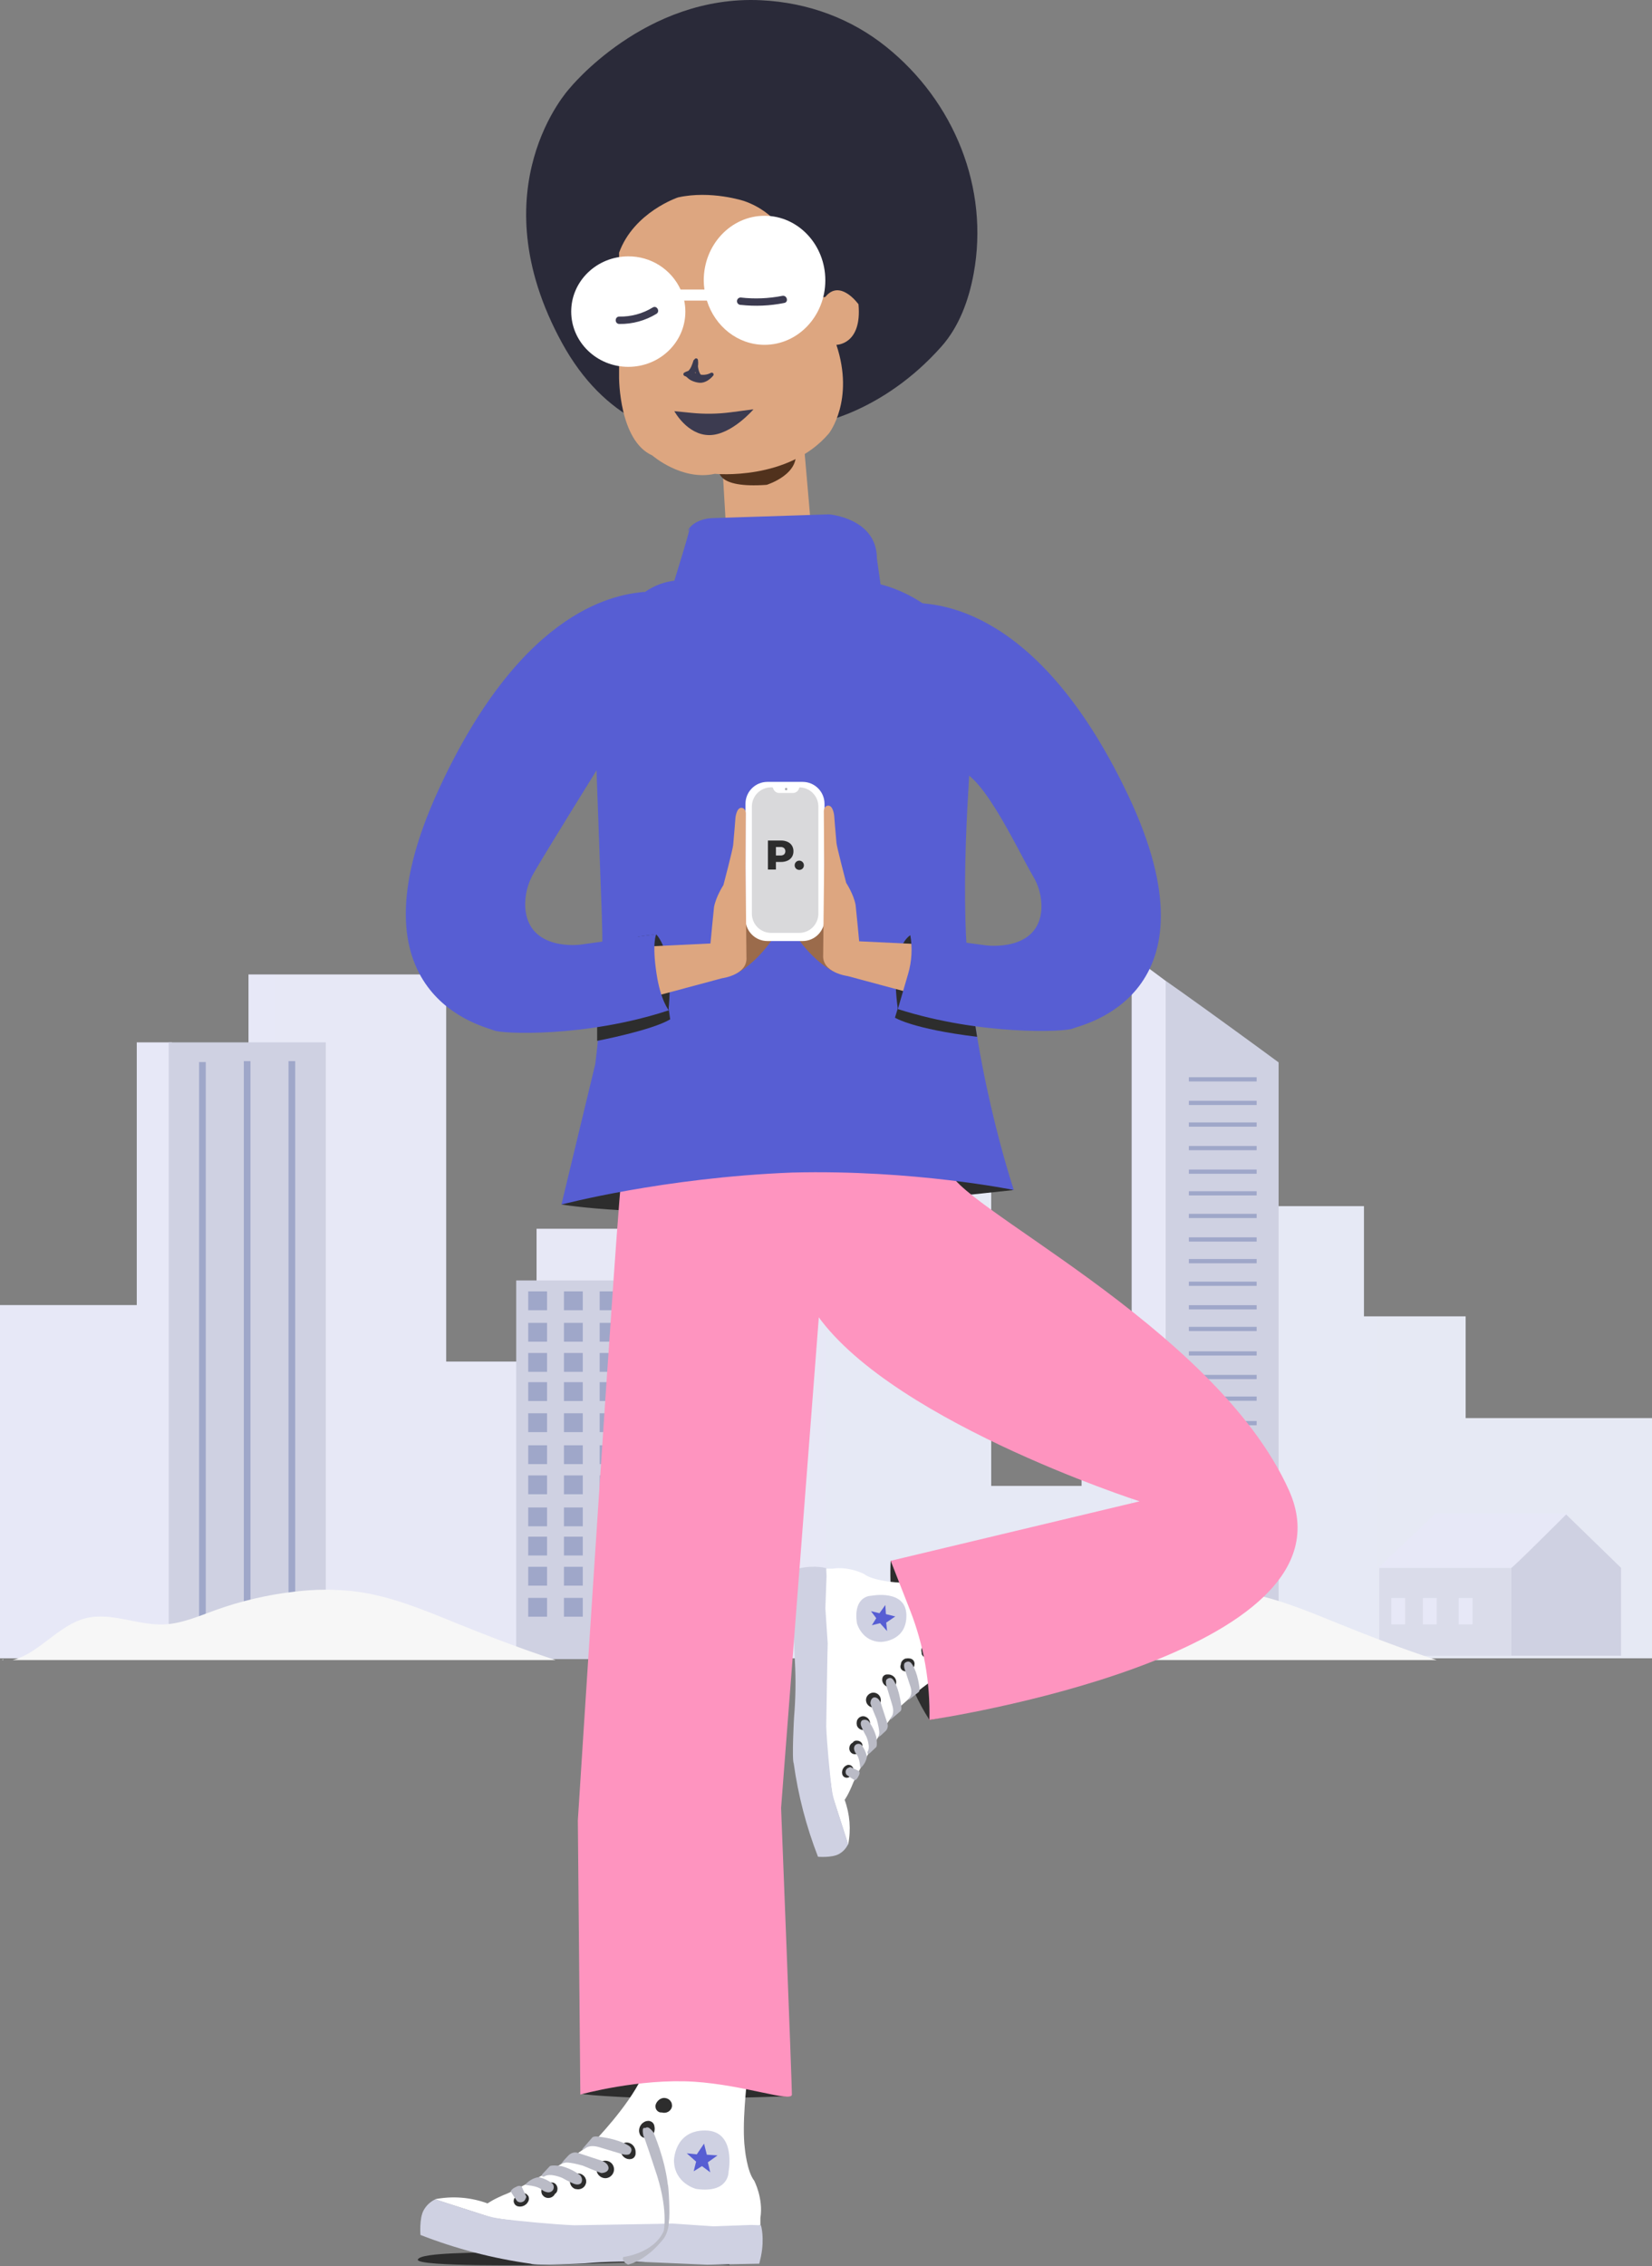 <svg width="496" height="680" viewBox="0 0 496 680" fill="none" xmlns="http://www.w3.org/2000/svg">
<rect x="0" y="0" width="496" height="680" fill="#808080" stroke="none"/>
<path d="M496 425.5H440.045V394.975H409.52V361.911H372.215V429.741H341.69V439.914H324.731V445.851H297.604V338.172H242.492V433.129H207.726V368.691H161.096V408.541H133.964V292.384H74.611V420.411H41.546V391.587H0V497.571H32.216H41.546H74.611H97.507H121.246H133.964H161.096H176.358H195.856H207.726H242.492H257.749H297.604H324.731H334.061H341.69H351.015H372.215H378.147H408.672H409.52H434.368H440.045H496V425.5Z" fill="url(#paint0_linear)"/>
<path d="M199.626 384.205H154.988V497.817H199.626V384.205Z" fill="#CFD1E2"/>
<path d="M164.248 387.487H158.597V393.139H164.248V387.487Z" fill="#9FA7C9"/>
<path d="M174.974 387.487H169.322V393.139H174.974V387.487Z" fill="#9FA7C9"/>
<path d="M185.697 387.487H180.046V393.139H185.697V387.487Z" fill="#9FA7C9"/>
<path d="M196.424 387.487H190.772V393.139H196.424V387.487Z" fill="#9FA7C9"/>
<path d="M164.248 396.922H158.597V402.573H164.248V396.922Z" fill="#9FA7C9"/>
<path d="M174.974 396.922H169.322V402.573H174.974V396.922Z" fill="#9FA7C9"/>
<path d="M185.697 396.922H180.046V402.573H185.697V396.922Z" fill="#9FA7C9"/>
<path d="M196.424 396.922H190.772V402.573H196.424V396.922Z" fill="#9FA7C9"/>
<path d="M164.248 405.966H158.597V411.618H164.248V405.966Z" fill="#9FA7C9"/>
<path d="M174.974 405.966H169.322V411.618H174.974V405.966Z" fill="#9FA7C9"/>
<path d="M185.697 405.966H180.046V411.618H185.697V405.966Z" fill="#9FA7C9"/>
<path d="M196.424 405.966H190.772V411.618H196.424V405.966Z" fill="#9FA7C9"/>
<path d="M164.248 414.725H158.597V420.376H164.248V414.725Z" fill="#9FA7C9"/>
<path d="M174.974 414.725H169.322V420.376H174.974V414.725Z" fill="#9FA7C9"/>
<path d="M185.697 414.725H180.046V420.376H185.697V414.725Z" fill="#9FA7C9"/>
<path d="M196.424 414.725H190.772V420.376H196.424V414.725Z" fill="#9FA7C9"/>
<path d="M164.248 424.054H158.597V429.705H164.248V424.054Z" fill="#9FA7C9"/>
<path d="M174.974 424.054H169.322V429.705H174.974V424.054Z" fill="#9FA7C9"/>
<path d="M185.697 424.054H180.046V429.705H185.697V424.054Z" fill="#9FA7C9"/>
<path d="M196.424 424.054H190.772V429.705H196.424V424.054Z" fill="#9FA7C9"/>
<path d="M164.248 433.661H158.597V439.312H164.248V433.661Z" fill="#9FA7C9"/>
<path d="M174.974 433.661H169.322V439.312H174.974V433.661Z" fill="#9FA7C9"/>
<path d="M185.697 433.661H180.046V439.312H185.697V433.661Z" fill="#9FA7C9"/>
<path d="M196.424 433.661H190.772V439.312H196.424V433.661Z" fill="#9FA7C9"/>
<path d="M164.248 442.705H158.597V448.356H164.248V442.705Z" fill="#9FA7C9"/>
<path d="M174.974 442.705H169.322V448.356H174.974V442.705Z" fill="#9FA7C9"/>
<path d="M185.697 442.705H180.046V448.356H185.697V442.705Z" fill="#9FA7C9"/>
<path d="M196.424 442.705H190.772V448.356H196.424V442.705Z" fill="#9FA7C9"/>
<path d="M164.248 452.316H158.597V457.967H164.248V452.316Z" fill="#9FA7C9"/>
<path d="M174.974 452.316H169.322V457.967H174.974V452.316Z" fill="#9FA7C9"/>
<path d="M185.697 452.316H180.046V457.967H185.697V452.316Z" fill="#9FA7C9"/>
<path d="M196.424 452.316H190.772V457.967H196.424V452.316Z" fill="#9FA7C9"/>
<path d="M164.248 461.079H158.597V466.73H164.248V461.079Z" fill="#9FA7C9"/>
<path d="M174.974 461.079H169.322V466.73H174.974V461.079Z" fill="#9FA7C9"/>
<path d="M185.697 461.079H180.046V466.73H185.697V461.079Z" fill="#9FA7C9"/>
<path d="M196.424 461.079H190.772V466.73H196.424V461.079Z" fill="#9FA7C9"/>
<path d="M164.248 470.122H158.597V475.774H164.248V470.122Z" fill="#9FA7C9"/>
<path d="M174.974 470.122H169.322V475.774H174.974V470.122Z" fill="#9FA7C9"/>
<path d="M185.697 470.122H180.046V475.774H185.697V470.122Z" fill="#9FA7C9"/>
<path d="M196.424 470.122H190.772V475.774H196.424V470.122Z" fill="#9FA7C9"/>
<path d="M164.248 479.448H158.597V485.099H164.248V479.448Z" fill="#9FA7C9"/>
<path d="M174.974 479.448H169.322V485.099H174.974V479.448Z" fill="#9FA7C9"/>
<path d="M185.697 479.448H180.046V485.099H185.697V479.448Z" fill="#9FA7C9"/>
<path d="M196.424 479.448H190.772V485.099H196.424V479.448Z" fill="#9FA7C9"/>
<path d="M453.67 470.193H414.111V496.853H453.67V470.193Z" fill="#DADCEA"/>
<path d="M470.594 470.479H413.775L431 454.112H470.579L470.594 470.479Z" fill="#E7E8F7"/>
<path d="M453.734 470.434V496.813H486.708V470.434L470.226 454.419C470.226 454.419 453.734 470.906 453.734 470.434Z" fill="#CFD1E2"/>
<path d="M421.876 479.478H417.73V487.392H421.876V479.478Z" fill="url(#paint1_linear)"/>
<path d="M431.356 479.478H427.211V487.392H431.356V479.478Z" fill="url(#paint2_linear)"/>
<path d="M442.108 479.478H437.963V487.392H442.108V479.478Z" fill="url(#paint3_linear)"/>
<path d="M51.619 312.766H41.06V496.753H51.619V312.766Z" fill="#E7E8F7"/>
<path d="M97.822 312.766H50.665V496.753H97.822V312.766Z" fill="#CFD1E2"/>
<path d="M61.782 318.673H59.774V487.839H61.782V318.673Z" fill="#9FA7C9"/>
<path d="M75.207 318.392H73.199V487.558H75.207V318.392Z" fill="#9FA7C9"/>
<path d="M88.635 318.392H86.627V487.558H88.635V318.392Z" fill="#9FA7C9"/>
<path d="M339.803 287.616V497.641H383.894V318.769C383.894 318.769 341.499 287.616 339.803 287.616Z" fill="#CFD1E2"/>
<path d="M339.803 287.616V497.641H349.981V294.402C349.981 294.402 341.499 287.616 339.803 287.616Z" fill="#E7E8F7"/>
<path d="M377.298 323.225H356.951V324.495H377.298V323.225Z" fill="#9FA7C9"/>
<path d="M377.298 330.291H356.951V331.561H377.298V330.291Z" fill="#9FA7C9"/>
<path d="M377.298 336.791H356.951V338.061H377.298V336.791Z" fill="#9FA7C9"/>
<path d="M377.298 343.858H356.951V345.127H377.298V343.858Z" fill="#9FA7C9"/>
<path d="M377.298 350.925H356.951V352.194H377.298V350.925Z" fill="#9FA7C9"/>
<path d="M377.298 357.424H356.951V358.693H377.298V357.424Z" fill="#9FA7C9"/>
<path d="M377.298 364.209H356.951V365.479H377.298V364.209Z" fill="#9FA7C9"/>
<path d="M377.298 371.271H356.951V372.541H377.298V371.271Z" fill="#9FA7C9"/>
<path d="M377.298 377.776H356.951V379.045H377.298V377.776Z" fill="#9FA7C9"/>
<path d="M377.298 384.556H356.951V385.826H377.298V384.556Z" fill="#9FA7C9"/>
<path d="M377.298 391.622H356.951V392.892H377.298V391.622Z" fill="#9FA7C9"/>
<path d="M377.298 398.122H356.951V399.392H377.298V398.122Z" fill="#9FA7C9"/>
<path d="M377.298 405.469H356.951V406.739H377.298V405.469Z" fill="#9FA7C9"/>
<path d="M377.298 412.536H356.951V413.806H377.298V412.536Z" fill="#9FA7C9"/>
<path d="M377.298 419.035H356.951V420.305H377.298V419.035Z" fill="#9FA7C9"/>
<path d="M377.298 426.384H356.951V427.653H377.298V426.384Z" fill="#9FA7C9"/>
<path d="M377.298 433.45H356.951V434.72H377.298V433.45Z" fill="#9FA7C9"/>
<path d="M377.298 439.949H356.951V441.219H377.298V439.949Z" fill="#9FA7C9"/>
<path d="M377.298 447.016H356.951V448.286H377.298V447.016Z" fill="#9FA7C9"/>
<path d="M377.298 454.082H356.951V455.352H377.298V454.082Z" fill="#9FA7C9"/>
<path d="M377.298 460.582H356.951V461.852H377.298V460.582Z" fill="#9FA7C9"/>
<path d="M377.298 467.081H356.951V468.351H377.298V467.081Z" fill="#9FA7C9"/>
<path d="M377.298 474.147H356.951V475.417H377.298V474.147Z" fill="#9FA7C9"/>
<path d="M377.298 480.647H356.951V481.917H377.298V480.647Z" fill="#9FA7C9"/>
<path d="M166.798 498.098C156.871 494.846 147.099 491.117 137.408 487.197C127.53 483.182 117.583 478.971 107.023 477.556C100.838 476.798 94.582 476.808 88.398 477.586C80.273 478.511 72.282 480.379 64.589 483.152C59.57 484.968 54.511 487.202 49.151 487.413C41.271 487.724 33.366 483.623 25.718 485.556C17.512 487.623 11.665 496.181 3.785 498.103L166.798 498.098Z" fill="#F7F7F7"/>
<path d="M0.938 498.098C0.938 497.997 0.908 497.897 0.888 497.796C0.803 497.887 0.731 497.988 0.672 498.098H0.938Z" fill="#F7F7F7"/>
<path d="M431.331 498.098C421.404 494.846 411.632 491.117 401.941 487.197C392.059 483.182 382.116 478.971 371.557 477.556C365.371 476.798 359.115 476.808 352.932 477.586C344.806 478.511 336.816 480.379 329.122 483.152C324.103 484.968 319.044 487.202 313.684 487.413C305.804 487.724 297.9 483.623 290.251 485.556C282.045 487.623 276.198 496.181 268.313 498.103L431.331 498.098Z" fill="#F7F7F7"/>
<path d="M265.498 498.098C265.498 497.997 265.468 497.897 265.448 497.796C265.364 497.887 265.291 497.988 265.232 498.098H265.498Z" fill="#F7F7F7"/>
<path d="M146.416 675.686C145.588 676.102 126.28 675.686 125.452 677.969C124.624 680.253 162.401 679.631 162.401 679.631L198.311 678.592L219.064 679.631C219.064 679.631 214.708 670.496 213.463 670.291C212.218 670.085 154.08 666.968 154.08 666.968L146.416 675.686Z" fill="#2D2D2D"/>
<path d="M174.591 611.73C174.591 611.73 174.205 627.816 174.616 628.227C175.028 628.639 193.452 629.883 208.147 629.683C222.843 629.482 236.554 628.985 237.157 628.985L236.855 617.442L174.591 611.73Z" fill="#2D2D2D"/>
<path d="M168.572 361.403C168.572 361.403 192.281 365.604 244.508 362.909C245.105 363.511 304.378 357.067 304.378 357.067L264.317 346.703L205.486 346.402L175.157 356.299L168.572 361.403Z" fill="#2D2D2D"/>
<path d="M267.431 468.321C267.431 468.321 265.424 494.991 279.055 516.065L284.43 515.062L274.824 469.289L267.431 468.321Z" fill="#2D2D2D"/>
<path d="M224.252 623.791C224.252 625.352 222.696 637.181 223.629 644.654C223.629 644.654 224.252 651.505 226.435 654.305C226.435 654.305 229.236 659.6 228.302 665.513V667.696C228.302 667.696 220.207 669.563 202.771 667.696L175.062 668.007C175.062 668.007 167.9 668.318 147.96 665.497L130.524 659.896C135.832 658.848 141.325 659.279 146.404 661.141C146.404 661.141 147.96 659.896 152.633 658.029C152.633 658.029 166.645 651.505 178.475 642.471C178.475 642.471 188.332 632.403 192.693 623.399L224.252 623.791Z" fill="white"/>
<path d="M126.243 670.602C126.243 670.602 125.831 665.724 127.176 663.229C127.962 661.776 129.194 660.613 130.69 659.912L145.054 664.529C147.14 665.197 149.286 665.658 151.463 665.904C156.351 666.451 165.606 667.41 172.412 667.696L197.531 667.279L201.787 667.174L214.254 668.012L225.566 667.596L228.472 667.701C228.472 667.701 229.617 671.435 228.472 677.041L227.97 679.219L212.296 679.53L195.483 678.803C188.842 678.448 182.185 678.552 175.558 679.114C175.558 679.114 160.818 679.947 159.262 679.219C147.958 677.64 136.877 674.748 126.243 670.602Z" fill="#CFD1E2"/>
<path d="M202.354 648.288C202.354 648.288 202.46 639.154 211.8 639.254C221.14 639.354 218.751 651.6 218.751 651.6C218.751 651.6 218.962 658.245 208.999 656.79C208.999 656.795 202.46 655.139 202.354 648.288Z" fill="#CFD1E2"/>
<path d="M208.272 651.505L209 648.599L206.194 646.104L209.206 646.415L211.384 643.198L212.217 646.521L215.434 646.732L212.528 648.804L213.251 651.816L210.762 649.949L208.272 651.505Z" fill="#575ED3"/>
<path d="M183.613 649.091C183.279 648.765 182.866 648.531 182.415 648.412C181.963 648.293 181.489 648.294 181.038 648.413C180.618 648.53 180.259 648.803 180.034 649.176C179.954 649.306 179.898 649.449 179.868 649.598C179.771 649.658 179.682 649.731 179.602 649.814C179.445 649.966 179.32 650.149 179.233 650.35C179.147 650.552 179.102 650.769 179.101 650.988C179.112 651.441 179.24 651.883 179.472 652.273C179.71 652.649 180.031 652.965 180.411 653.196C180.801 653.426 181.243 653.553 181.695 653.568C182.147 653.577 182.592 653.464 182.985 653.241C183.361 653.023 183.68 652.721 183.919 652.358C183.968 652.293 184.01 652.222 184.044 652.147C184.145 651.951 184.224 651.744 184.28 651.53C184.333 651.312 184.358 651.087 184.355 650.863C184.35 650.636 184.315 650.412 184.25 650.195C184.13 649.781 183.911 649.402 183.613 649.091Z" fill="#2D2D2D"/>
<path d="M190.655 644.739C190.576 644.508 190.468 644.287 190.334 644.082C190.233 643.931 190.12 643.789 189.997 643.655C189.86 643.525 189.712 643.406 189.556 643.299C189.356 643.169 189.14 643.066 188.913 642.993C188.685 642.918 188.446 642.877 188.206 642.872C187.964 642.863 187.723 642.897 187.493 642.973C187.283 643.021 187.09 643.123 186.931 643.269C186.752 643.386 186.605 643.547 186.504 643.736C186.299 644.129 186.24 644.583 186.339 645.015L186.369 645.086C186.366 645.131 186.366 645.176 186.369 645.221C186.369 645.447 186.399 645.671 186.459 645.889C186.586 646.323 186.815 646.72 187.127 647.048C187.441 647.37 187.828 647.611 188.256 647.751L188.376 647.791C188.555 647.828 188.736 647.853 188.918 647.866H189.049C189.239 647.853 189.429 647.828 189.616 647.791L190.013 647.625C190.2 647.523 190.359 647.374 190.474 647.194C190.578 647.093 190.652 646.967 190.69 646.827C190.795 646.632 190.843 646.411 190.831 646.19C190.859 645.816 190.837 645.439 190.765 645.071C190.738 644.957 190.701 644.846 190.655 644.739Z" fill="#2D2D2D"/>
<path d="M196.457 637.834C196.38 637.483 196.206 637.162 195.955 636.905C195.789 636.732 195.585 636.601 195.358 636.524C195.134 636.41 194.886 636.357 194.635 636.368C194.451 636.376 194.268 636.4 194.088 636.438C194.049 636.445 194.01 636.455 193.973 636.468C193.707 636.543 193.456 636.662 193.23 636.82C193.053 636.936 192.885 637.065 192.728 637.206C192.591 637.364 192.465 637.532 192.352 637.708C192.197 637.943 192.078 638.2 192 638.471C191.976 638.544 191.959 638.62 191.95 638.697C191.906 638.912 191.883 639.13 191.88 639.349C191.895 639.792 192.01 640.227 192.216 640.619C192.316 640.808 192.463 640.967 192.643 641.081C192.801 641.228 192.995 641.332 193.205 641.382C193.42 641.447 193.647 641.457 193.867 641.412C194.044 641.398 194.215 641.344 194.369 641.256C194.539 641.261 194.708 641.239 194.871 641.191C195.083 641.138 195.283 641.048 195.463 640.925C195.758 640.731 196.008 640.476 196.196 640.177C196.317 639.991 196.407 639.786 196.462 639.57C196.477 639.519 196.487 639.467 196.492 639.415C196.528 639.232 196.552 639.048 196.562 638.862C196.57 638.75 196.57 638.638 196.562 638.526C196.527 638.295 196.502 638.054 196.457 637.834Z" fill="#2D2D2D"/>
<path d="M201.757 631.691C201.748 631.522 201.727 631.354 201.692 631.189C201.643 630.99 201.564 630.8 201.456 630.627C201.36 630.487 201.256 630.352 201.144 630.225C201.117 630.193 201.087 630.162 201.054 630.135C200.902 629.996 200.733 629.877 200.552 629.778C200.398 629.702 200.239 629.637 200.075 629.583C199.896 629.537 199.713 629.508 199.528 629.497C199.089 629.479 198.653 629.581 198.269 629.794C198.197 629.828 198.128 629.868 198.063 629.914C197.882 630.04 197.714 630.183 197.561 630.341C197.247 630.661 197.01 631.049 196.868 631.475C196.77 631.823 196.77 632.191 196.868 632.539C196.909 632.706 196.977 632.865 197.069 633.011C197.229 633.274 197.453 633.492 197.722 633.643C197.907 633.762 198.119 633.829 198.339 633.839C198.459 633.859 198.581 633.859 198.7 633.839L198.836 633.879C199.063 633.928 199.296 633.95 199.528 633.944C199.709 633.932 199.888 633.907 200.065 633.869C200.237 633.814 200.405 633.747 200.567 633.668C200.75 633.571 200.919 633.449 201.069 633.307C201.094 633.307 201.124 633.262 201.15 633.231C201.166 633.217 201.179 633.2 201.19 633.181C201.293 633.064 201.389 632.94 201.476 632.81C201.589 632.633 201.671 632.438 201.717 632.233C201.755 632.068 201.776 631.9 201.782 631.731C201.775 631.717 201.766 631.703 201.757 631.691Z" fill="#2D2D2D"/>
<path d="M175.93 653.959C175.875 653.787 175.807 653.619 175.724 653.457C175.706 653.413 175.682 653.371 175.654 653.332C175.568 653.201 175.463 653.076 175.363 652.95L175.318 652.895C175.286 652.86 175.251 652.828 175.212 652.8C175.076 652.677 174.93 652.566 174.775 652.469L174.71 652.433C174.57 652.368 174.414 652.303 174.269 652.248C174.222 652.229 174.173 652.217 174.123 652.213C173.957 652.181 173.79 652.159 173.621 652.147H173.551C173.496 652.147 173.445 652.147 173.39 652.147C173.285 652.122 173.177 652.107 173.069 652.102L172.627 652.163C172.352 652.239 172.101 652.386 171.9 652.589C171.865 652.614 171.839 652.644 171.809 652.669L171.774 652.715C171.674 652.84 171.573 652.966 171.483 653.096C171.458 653.126 171.438 653.16 171.423 653.196C171.414 653.214 171.405 653.233 171.398 653.252C171.333 653.397 171.267 653.543 171.212 653.693C171.197 653.73 171.187 653.769 171.182 653.809C171.145 653.991 171.118 654.175 171.102 654.361C171.095 654.585 171.117 654.809 171.167 655.028C171.177 655.108 171.197 655.185 171.227 655.259C171.289 655.43 171.359 655.597 171.438 655.761C171.535 655.911 171.642 656.053 171.759 656.188C171.783 656.218 171.81 656.247 171.839 656.273L171.885 656.313C172.005 656.408 172.131 656.514 172.261 656.599C172.291 656.621 172.323 656.639 172.356 656.654C172.497 656.722 172.641 656.782 172.788 656.835H172.848H172.959C173.137 656.871 173.319 656.895 173.501 656.905H173.611C173.792 656.905 173.977 656.865 174.158 656.83L174.259 656.8H174.314C174.464 656.746 174.612 656.684 174.755 656.614L174.846 656.564C174.992 656.469 175.131 656.363 175.262 656.248C175.419 656.1 175.554 655.931 175.664 655.746L175.719 655.651C175.801 655.49 175.868 655.322 175.92 655.149C175.987 654.929 176.014 654.7 176 654.471C176 654.311 175.96 654.145 175.935 653.969C175.933 653.966 175.932 653.963 175.93 653.959Z" fill="#2D2D2D"/>
<path d="M166.816 655.324L166.48 655.063C166.295 654.945 166.082 654.877 165.862 654.868C165.718 654.827 165.565 654.827 165.421 654.868C165.294 654.876 165.169 654.903 165.049 654.948L164.743 654.993C164.466 655.069 164.213 655.216 164.01 655.42L163.96 655.485L163.755 655.585C163.692 655.62 163.632 655.659 163.574 655.701C163.404 655.813 163.247 655.944 163.107 656.092C162.873 656.337 162.701 656.635 162.605 656.961C162.513 657.302 162.513 657.663 162.605 658.004C162.648 658.181 162.718 658.35 162.811 658.506C162.979 658.784 163.212 659.018 163.489 659.189C163.818 659.387 164.193 659.496 164.578 659.505C164.774 659.506 164.969 659.484 165.16 659.44C165.353 659.396 165.539 659.325 165.712 659.229L165.772 659.199C165.905 659.11 166.033 659.013 166.154 658.908C166.305 658.77 166.434 658.609 166.535 658.431C166.56 658.386 166.575 658.341 166.595 658.296L166.891 658.07C167.094 657.866 167.241 657.614 167.318 657.337V657.272C167.318 657.191 167.343 657.111 167.353 657.031C167.363 656.951 167.378 656.87 167.383 656.79C167.384 656.608 167.364 656.426 167.323 656.248C167.233 655.903 167.059 655.585 166.816 655.324Z" fill="#2D2D2D"/>
<path d="M158.594 658.877C158.537 658.803 158.473 658.734 158.403 658.672C158.281 658.501 158.123 658.36 157.942 658.255L157.886 658.22C157.65 658.101 157.388 658.041 157.123 658.044C156.855 658.034 156.589 658.095 156.353 658.222C156.116 658.35 155.918 658.537 155.778 658.767C155.74 658.765 155.701 658.765 155.663 658.767C155.444 658.777 155.231 658.844 155.046 658.963C154.685 659.201 154.416 659.555 154.283 659.966C154.283 660.117 154.248 660.263 154.228 660.408C154.226 660.703 154.304 660.993 154.453 661.246L154.709 661.582C154.913 661.785 155.166 661.931 155.442 662.009C155.65 662.055 155.862 662.084 156.075 662.094H156.175C156.352 662.081 156.528 662.058 156.702 662.024C156.771 662.014 156.84 661.999 156.908 661.979C157.068 661.924 157.224 661.848 157.384 661.778L157.485 661.728C157.662 661.622 157.83 661.501 157.987 661.367C158.04 661.324 158.091 661.277 158.137 661.226C158.276 661.07 158.4 660.902 158.509 660.724C158.529 660.697 158.546 660.666 158.559 660.634C158.634 660.478 158.704 660.313 158.765 660.132C158.863 659.699 158.805 659.246 158.599 658.852L158.594 658.877Z" fill="#2D2D2D"/>
<path d="M153.369 657.367C153.189 657.602 155.287 660.478 155.287 660.478C155.572 660.689 155.918 660.803 156.273 660.803C156.628 660.803 156.973 660.689 157.259 660.478C157.259 660.478 157.62 660.378 158.037 659.133L156.637 656.122C156.637 656.122 156.014 655.5 154.87 656.227C154.271 656.455 153.75 656.851 153.369 657.367Z" fill="#BABBC6"/>
<path d="M157.701 655.51C157.49 655.741 161.154 655.605 162.76 657.106C162.76 657.106 164.627 658.561 165.872 657.317C166.126 657.02 166.265 656.643 166.265 656.253C166.265 655.862 166.126 655.485 165.872 655.189C164.745 654.306 163.443 653.675 162.052 653.337C161.798 653.279 161.534 653.279 161.28 653.337C159.889 653.669 158.637 654.429 157.701 655.51Z" fill="#BABBC6"/>
<path d="M163.432 653.061C163.432 653.061 162.343 653.322 162.81 652.388L165.043 649.999C165.043 649.999 165.404 649.498 168.556 649.949C170.605 650.484 172.527 651.419 174.213 652.7C174.213 652.7 175.216 653.839 174.474 655.033C174.474 655.033 173.796 655.862 172.295 655.239C170.795 654.617 168.782 653.478 168.782 653.478C168.782 653.478 165.118 651.866 163.432 653.061Z" fill="#BABBC6"/>
<path d="M174.955 649.794C174.955 649.794 180.3 652.022 180.561 652.022C180.822 652.022 182.428 651.917 182.684 650.777C182.684 650.777 183.186 648.961 179.728 648.027L173.344 645.929C173.344 645.929 171.999 645.427 170.649 646.762L169.299 648.213L168.44 649.342C168.827 649.127 169.248 648.982 169.685 648.915C169.685 648.915 170.699 648.599 174.955 649.794Z" fill="#BABBC6"/>
<path d="M175.473 644.809C175.614 644.724 176.773 643.304 180.04 644.307L186.063 646.119C186.063 646.119 188.031 646.902 189.019 646.33C189.019 646.33 190.419 644.98 188.864 643.891C188.864 643.891 186.319 641.969 180.301 641.191C180.301 641.191 178.224 640.774 177.792 641.401L174.936 644.719C174.936 644.719 174.655 645.326 175.473 644.809Z" fill="#BABBC6"/>
<path d="M193.225 641.021C193.225 641.021 192.457 638.135 193.642 638.511C193.953 638.616 194.369 637.472 196.151 639.756C196.151 639.756 199.579 647.435 200.513 655.53C200.718 655.43 201.24 664.664 200.824 666.531C200.809 668.248 200.344 669.93 199.474 671.41C199.474 671.41 194.806 677.934 188.578 679.505C188.578 679.505 186.5 678.572 187.122 677.222C187.122 677.222 196.257 676.183 199.268 669.437C199.268 669.437 200.824 662.797 196.568 650.652C196.543 650.672 193.325 640.604 193.225 641.021Z" fill="#BABBC6"/>
<path d="M285.24 474.117C283.92 474.117 273.897 475.437 267.569 474.644C267.569 474.644 261.767 474.117 259.398 472.27C259.398 472.27 254.911 469.896 249.902 470.689H248.055C248.055 470.689 246.474 477.545 248.055 492.31L247.794 515.784C247.794 515.784 247.528 521.846 249.902 538.725L254.65 553.49C255.538 548.995 255.173 544.342 253.596 540.04C253.596 540.04 254.65 538.725 256.231 534.765C256.231 534.765 261.752 522.9 269.415 512.883C269.415 512.883 277.948 504.531 285.591 500.837L285.24 474.117Z" fill="white"/>
<path d="M245.597 557.124C245.597 557.124 249.728 557.475 251.836 556.331C253.075 555.658 254.063 554.601 254.651 553.32L250.741 541.154C250.174 539.389 249.784 537.571 249.577 535.729C249.11 531.588 248.292 523.749 248.071 517.982L248.423 496.712L248.513 493.108L247.81 482.569L248.162 472.988L248.071 470.529C248.071 470.529 244.909 469.56 240.162 470.529L238.315 470.97L238.054 484.24L238.666 498.479C238.966 504.104 238.879 509.744 238.405 515.357C238.405 515.357 237.702 527.839 238.315 529.159C239.648 538.732 242.092 548.117 245.597 557.124Z" fill="#CFD1E2"/>
<path d="M264.492 492.662C264.492 492.662 272.231 492.577 272.141 484.667C272.051 476.758 261.682 478.8 261.682 478.8C261.682 478.8 256.055 478.625 257.285 487.066C257.285 487.041 258.69 492.577 264.492 492.662Z" fill="#CFD1E2"/>
<path d="M261.767 487.654L264.231 487.036L266.339 489.41L266.078 486.866L268.803 485.019L265.988 484.316L265.812 481.591L264.055 484.05L261.506 483.438L263.087 485.546L261.767 487.654Z" fill="#575ED3"/>
<path d="M263.814 508.537C264.09 508.819 264.287 509.169 264.388 509.55C264.488 509.932 264.488 510.333 264.387 510.715C264.285 511.065 264.056 511.364 263.744 511.553C263.634 511.623 263.511 511.671 263.383 511.694C263.331 511.777 263.269 511.853 263.197 511.92C263.066 512.052 262.909 512.156 262.737 512.227C262.564 512.298 262.38 512.333 262.193 512.331C261.81 512.321 261.436 512.21 261.109 512.01C260.787 511.812 260.517 511.54 260.321 511.217C260.128 510.886 260.021 510.511 260.01 510.128C260.003 509.747 260.098 509.371 260.286 509.039C260.47 508.721 260.726 508.451 261.034 508.251C261.089 508.206 261.15 508.169 261.215 508.14C261.374 508.055 261.542 507.987 261.717 507.94C261.902 507.896 262.093 507.876 262.284 507.879C262.474 507.883 262.663 507.911 262.846 507.965C263.211 508.073 263.543 508.27 263.814 508.537Z" fill="#2D2D2D"/>
<path d="M267.504 502.574C267.701 502.64 267.888 502.731 268.061 502.845C268.188 502.931 268.309 503.027 268.422 503.131C268.531 503.248 268.632 503.372 268.723 503.503C268.833 503.671 268.919 503.854 268.979 504.045C269.046 504.239 269.082 504.442 269.085 504.647C269.092 504.851 269.063 505.055 268.999 505.249C268.958 505.427 268.871 505.591 268.748 505.726C268.652 505.88 268.515 506.005 268.352 506.088C268.203 506.187 268.029 506.244 267.85 506.253C267.666 506.298 267.473 506.289 267.293 506.228H267.233H267.117C266.539 506.22 265.985 505.99 265.572 505.586C265.295 505.322 265.089 504.992 264.974 504.627C264.96 504.594 264.949 504.561 264.939 504.527C264.908 504.374 264.886 504.22 264.874 504.065C264.871 504.03 264.871 503.995 264.874 503.96C264.885 503.791 264.906 503.623 264.939 503.458L265.08 503.121C265.166 502.96 265.292 502.824 265.446 502.725C265.532 502.64 265.637 502.578 265.752 502.544C265.92 502.46 266.106 502.418 266.294 502.424C266.612 502.401 266.931 502.422 267.243 502.484C267.333 502.506 267.42 502.536 267.504 502.574Z" fill="#2D2D2D"/>
<path d="M273.351 497.657C273.648 497.727 273.92 497.88 274.134 498.098C274.28 498.238 274.392 498.41 274.46 498.6C274.553 498.792 274.597 499.004 274.591 499.218C274.583 499.373 274.563 499.527 274.53 499.679V499.78C274.466 500.002 274.366 500.212 274.234 500.402C274.135 500.546 274.024 500.682 273.903 500.809C273.774 500.925 273.636 501.033 273.491 501.13C273.294 501.26 273.077 501.36 272.849 501.426L272.653 501.471C272.471 501.507 272.287 501.526 272.101 501.526C271.726 501.517 271.359 501.421 271.027 501.245C270.867 501.159 270.731 501.035 270.631 500.884C270.511 500.742 270.424 500.575 270.376 500.395C270.329 500.216 270.321 500.028 270.355 499.845C270.365 499.69 270.41 499.539 270.485 499.403C270.483 499.264 270.501 499.125 270.54 498.992C270.587 498.813 270.664 498.643 270.766 498.49C270.931 498.24 271.147 498.028 271.399 497.867C271.553 497.767 271.723 497.691 271.9 497.642H272.031C272.185 497.612 272.341 497.592 272.498 497.581C272.593 497.576 272.688 497.576 272.784 497.581C272.959 497.601 273.16 497.622 273.351 497.657Z" fill="#2D2D2D"/>
<path d="M278.546 493.179C278.683 493.187 278.819 493.206 278.953 493.234C279.122 493.273 279.283 493.341 279.429 493.435C279.549 493.513 279.664 493.601 279.771 493.696L279.846 493.776C279.963 493.904 280.064 494.045 280.147 494.198C280.214 494.329 280.271 494.465 280.318 494.604C280.352 494.756 280.375 494.911 280.388 495.066C280.401 495.438 280.314 495.807 280.137 496.135C280.107 496.195 280.072 496.252 280.032 496.306C279.927 496.463 279.806 496.61 279.67 496.742C279.399 497.008 279.072 497.209 278.712 497.329C278.416 497.412 278.104 497.412 277.808 497.329C277.669 497.292 277.535 497.235 277.412 497.159C277.188 497.024 277.003 496.834 276.875 496.607C276.779 496.456 276.722 496.283 276.709 496.105C276.692 496.004 276.692 495.9 276.709 495.799C276.709 495.759 276.709 495.723 276.674 495.683C276.633 495.49 276.614 495.293 276.619 495.096C276.63 494.944 276.652 494.793 276.684 494.644C276.73 494.498 276.787 494.355 276.855 494.218C276.936 494.061 277.037 493.916 277.156 493.786C277.175 493.76 277.197 493.737 277.221 493.716L277.266 493.681C277.367 493.6 277.472 493.51 277.578 493.44C277.732 493.343 277.902 493.273 278.079 493.234C278.226 493.201 278.376 493.182 278.526 493.179H278.546Z" fill="#2D2D2D"/>
<path d="M259.68 515.046C259.826 515.092 259.969 515.149 260.106 515.217L260.212 515.277C260.323 515.353 260.43 515.435 260.533 515.523L260.583 515.563C260.612 515.589 260.639 515.618 260.663 515.648C260.768 515.765 260.862 515.891 260.944 516.025L260.974 516.075C261.03 516.195 261.085 516.326 261.13 516.451C261.145 516.49 261.155 516.531 261.16 516.572C261.188 516.711 261.207 516.852 261.215 516.993C261.22 517.011 261.22 517.03 261.215 517.049C261.218 517.094 261.218 517.139 261.215 517.184C261.234 517.273 261.246 517.364 261.25 517.455C261.25 517.581 261.215 517.706 261.2 517.832C261.136 518.065 261.012 518.278 260.839 518.449C260.819 518.477 260.796 518.503 260.769 518.524L260.734 518.559C260.628 518.64 260.523 518.725 260.412 518.8L260.327 518.855H260.282C260.156 518.911 260.031 518.966 259.905 519.011L259.805 519.041C259.651 519.071 259.495 519.091 259.338 519.101C259.148 519.107 258.957 519.091 258.771 519.051C258.706 519.04 258.642 519.022 258.58 518.996C258.439 518.947 258.302 518.889 258.169 518.82C258.042 518.738 257.922 518.648 257.808 518.549L257.732 518.479L257.702 518.439C257.615 518.338 257.533 518.232 257.456 518.123L257.411 518.042C257.356 517.927 257.301 517.796 257.255 517.676V517.626C257.253 517.596 257.253 517.565 257.255 517.535C257.226 517.383 257.205 517.229 257.195 517.074C257.193 517.042 257.193 517.01 257.195 516.978C257.207 516.823 257.229 516.669 257.26 516.517C257.259 516.488 257.259 516.46 257.26 516.431C257.263 516.415 257.263 516.398 257.26 516.381C257.311 516.256 257.361 516.13 257.421 516.01C257.432 515.984 257.446 515.958 257.461 515.934C257.544 515.81 257.635 515.691 257.732 515.578C257.855 515.448 257.996 515.335 258.149 515.242L258.229 515.192C258.364 515.125 258.503 515.068 258.646 515.021C258.833 514.967 259.028 514.945 259.223 514.956L259.634 515.011L259.68 515.046Z" fill="#2D2D2D"/>
<path d="M258.535 522.766L258.75 523.047C258.849 523.197 258.908 523.37 258.921 523.549C258.951 523.671 258.951 523.798 258.921 523.92C258.913 524.028 258.889 524.135 258.851 524.236L258.816 524.492C258.753 524.728 258.628 524.943 258.454 525.115L258.399 525.155C258.369 525.215 258.344 525.275 258.314 525.33C258.283 525.384 258.25 525.436 258.213 525.486C258.12 525.631 258.009 525.765 257.882 525.882C257.674 526.078 257.423 526.222 257.149 526.304C256.858 526.382 256.552 526.382 256.261 526.304C256.113 526.266 255.971 526.206 255.839 526.128C255.601 525.987 255.401 525.789 255.257 525.551C255.092 525.273 255 524.957 254.991 524.633C254.992 524.464 255.01 524.296 255.046 524.131C255.088 523.97 255.148 523.815 255.227 523.669C255.225 523.651 255.225 523.632 255.227 523.614C255.302 523.501 255.384 523.394 255.473 523.293C255.591 523.165 255.728 523.057 255.88 522.971L255.99 522.921L256.181 522.67C256.353 522.498 256.568 522.373 256.803 522.309H256.858C256.923 522.309 256.994 522.309 257.064 522.279H257.27C257.423 522.278 257.577 522.294 257.727 522.329C258.028 522.404 258.307 522.554 258.535 522.766Z" fill="#2D2D2D"/>
<path d="M255.525 529.747C255.589 529.792 255.648 529.844 255.7 529.902C255.844 530.008 255.964 530.143 256.052 530.299L256.082 530.344C256.182 530.543 256.234 530.763 256.232 530.986C256.242 531.214 256.19 531.439 256.082 531.64C255.974 531.84 255.815 532.008 255.62 532.126C255.622 532.159 255.622 532.193 255.62 532.226C255.609 532.405 255.552 532.578 255.454 532.728C255.368 532.886 255.244 533.021 255.093 533.119C254.96 533.245 254.795 533.332 254.616 533.37L254.24 533.42C253.991 533.423 253.746 533.357 253.532 533.23L253.246 533.014C253.077 532.839 252.953 532.625 252.885 532.392C252.844 532.217 252.821 532.039 252.814 531.86V531.769C252.814 531.624 252.85 531.473 252.875 531.323C252.883 531.265 252.897 531.208 252.915 531.152C252.96 531.017 253.025 530.881 253.08 530.75L253.126 530.66C253.216 530.513 253.319 530.374 253.432 530.244C253.468 530.197 253.508 530.153 253.552 530.113C253.679 529.995 253.817 529.889 253.964 529.797L254.044 529.757C254.175 529.692 254.315 529.636 254.451 529.581C254.635 529.534 254.828 529.534 255.013 529.581C255.195 529.59 255.372 529.648 255.525 529.747Z" fill="#2D2D2D"/>
<path d="M256.804 534.153C256.608 534.303 254.164 532.526 254.164 532.526C253.986 532.284 253.891 531.991 253.891 531.691C253.891 531.39 253.986 531.098 254.164 530.855C254.164 530.855 254.254 530.549 255.308 530.198L257.858 531.382C257.858 531.382 258.385 531.884 257.772 532.888C257.575 533.392 257.239 533.831 256.804 534.153Z" fill="#BABBC6"/>
<path d="M258.374 530.494C258.178 530.67 258.298 527.568 257.024 526.208C257.024 526.208 255.789 524.627 256.848 523.568C257.099 523.354 257.419 523.236 257.749 523.236C258.079 523.236 258.398 523.354 258.65 523.568C259.396 524.525 259.93 525.63 260.216 526.81C260.266 527.023 260.266 527.245 260.216 527.457C259.934 528.637 259.29 529.699 258.374 530.494Z" fill="#BABBC6"/>
<path d="M260.478 525.627C260.478 525.627 260.257 526.55 261.05 526.128L263.057 524.241C263.057 524.241 263.499 523.93 263.103 521.23C262.649 519.496 261.858 517.869 260.774 516.442C260.505 516.211 260.172 516.066 259.819 516.027C259.466 515.987 259.11 516.055 258.796 516.221C258.796 516.221 258.094 516.793 258.621 518.068C259.148 519.343 260.126 521.079 260.126 521.079C260.126 521.079 261.482 524.221 260.478 525.627Z" fill="#BABBC6"/>
<path d="M263.218 515.869C263.218 515.869 261.331 511.352 261.331 511.121C261.331 510.891 261.416 509.54 262.385 509.32C262.385 509.32 263.926 508.883 264.714 511.829L266.47 517.234C266.584 517.643 266.578 518.076 266.453 518.481C266.329 518.887 266.091 519.248 265.768 519.523L264.538 520.667L263.585 521.39C263.768 521.063 263.89 520.706 263.946 520.336C263.946 520.336 264.232 519.453 263.218 515.869Z" fill="#BABBC6"/>
<path d="M267.439 515.438C267.514 515.322 268.713 514.344 267.88 511.573L266.339 506.474C266.339 506.474 265.682 504.803 266.164 503.965C266.164 503.965 267.308 502.775 268.232 504.095C268.232 504.095 269.858 506.248 270.515 511.347C270.515 511.347 270.866 513.104 270.339 513.455L267.529 515.874C267.529 515.874 267.002 516.135 267.439 515.438Z" fill="#BABBC6"/>
<path d="M272.889 509.545C272.959 509.435 274.164 508.541 273.326 505.992L271.79 501.314C271.79 501.314 271.127 499.783 271.614 499.015C271.614 499.015 272.753 497.926 273.677 499.136C273.677 499.136 275.303 501.113 275.966 505.791C275.966 505.791 276.317 507.407 275.79 507.728L272.974 509.947C272.974 509.947 272.447 510.187 272.889 509.545Z" fill="#BABBC6"/>
<path d="M186.883 350.598C185.633 355.582 173.492 546.224 173.492 546.224L174.24 628.468C174.24 628.468 191.982 623.56 208.489 624.629C223.646 625.632 237.749 630.927 237.759 628.468C237.759 624.734 234.517 542.485 234.517 542.485L249.463 348.199L186.883 350.598Z" fill="#FE94BF"/>
<path d="M285.026 350.598C284.128 360.505 364.57 397.334 386.99 447.151C409.409 496.969 279.049 516.065 279.049 516.065C279.322 504.831 277.351 493.655 273.252 483.192L267.425 468.321L342.151 450.474C342.151 450.474 263.28 425.148 243.35 391.522L246.607 347.306L285.026 350.598Z" fill="#FE94BF"/>
<path d="M243.916 127.238C245.025 127.238 264.93 123.921 282.621 104.016C287.931 98.049 290.847 90.184 292.333 82.104C297.065 56.387 286.466 30.409 266.079 14.048C255.79 5.777 242.912 0.758 228.447 0.07C193.611 -1.586 170.941 26.6 170.941 26.6C170.941 26.6 143.297 56.457 168.733 102.887C194.169 149.316 243.916 127.238 243.916 127.238Z" fill="#2A2A39"/>
<path d="M216.835 138.852L217.944 157.653L243.375 156.543L241.166 131.113L216.835 138.852Z" fill="#DDA680"/>
<path d="M215.751 139.956C215.751 141.065 214.551 146.591 230.185 145.477C230.185 145.477 241.011 142.159 238.602 134.435L215.751 139.956Z" fill="#51321D"/>
<path d="M214.628 142.17C214.628 142.17 236.741 144.383 248.907 130.004C248.907 130.004 256.646 120.052 251.12 103.464C251.12 103.464 258.859 103.464 257.755 91.304C257.755 91.304 252.235 83.559 247.803 89.09L241.168 90.194C241.168 90.194 242.272 66.972 223.471 60.337C223.471 60.337 213.519 57.02 203.567 59.233C203.567 59.233 190.297 63.655 185.875 75.82V113.427C185.875 113.427 185.875 132.227 195.827 136.649C195.827 136.639 204.676 144.383 214.628 142.17Z" fill="#DDA680"/>
<path d="M229.552 64.744C219.474 64.744 211.294 73.427 211.294 84.112C211.298 85.037 211.367 85.961 211.499 86.877H204.343C202.958 83.885 200.74 81.355 197.955 79.59C195.17 77.825 191.936 76.9 188.638 76.925C179.173 76.925 171.499 84.353 171.499 93.487C171.499 102.621 179.173 110.074 188.638 110.074C198.104 110.074 205.773 102.672 205.773 93.512C205.773 92.397 205.657 91.285 205.427 90.195H212.237C214.641 97.899 221.477 103.464 229.547 103.464C239.625 103.464 247.796 94.802 247.796 84.112C247.796 73.421 239.63 64.744 229.552 64.744Z" fill="white"/>
<path d="M202.461 123.368C202.461 123.368 206.33 130.555 212.965 130.555C219.6 130.555 226.235 122.816 226.235 122.816L219.4 123.71C215.491 124.217 211.537 124.276 207.615 123.885L202.461 123.368Z" fill="#3C3B50"/>
<path d="M205.669 112.789C205.979 112.96 206.26 113.178 206.502 113.437C206.789 113.707 207.114 113.936 207.466 114.114C208.268 114.525 209.142 114.776 210.04 114.852C211.661 114.952 213.107 113.913 214.116 112.739C214.202 112.642 214.253 112.518 214.257 112.388C214.262 112.258 214.222 112.131 214.142 112.028C214.063 111.925 213.95 111.853 213.824 111.824C213.697 111.795 213.564 111.812 213.448 111.871C212.867 112.188 212.228 112.384 211.569 112.448C210.91 112.512 210.245 112.442 209.614 112.242C209.312 112.15 209.021 112.025 208.745 111.871C208.43 111.658 208.094 111.478 207.742 111.334C206.939 111.063 206.131 111.434 205.433 111.81C205.345 111.868 205.274 111.95 205.23 112.046C205.186 112.142 205.17 112.248 205.183 112.353C205.197 112.458 205.24 112.557 205.307 112.638C205.374 112.72 205.463 112.781 205.564 112.814C206.592 113.286 207.646 113.702 208.72 114.059C209.221 114.241 209.754 114.316 210.286 114.28C210.817 114.243 211.336 114.096 211.807 113.848C211.933 113.774 212.025 113.653 212.063 113.512C212.1 113.37 212.079 113.219 212.005 113.093C211.931 112.966 211.81 112.874 211.669 112.837C211.527 112.8 211.376 112.821 211.25 112.895C210.447 113.371 209.508 113.171 208.68 112.895C207.722 112.563 206.788 112.152 205.855 111.755L205.99 112.759C206.306 112.554 206.659 112.413 207.029 112.342C207.372 112.346 207.703 112.467 207.968 112.684C208.559 113.048 209.209 113.306 209.89 113.447C211.293 113.727 212.751 113.503 214.005 112.814L213.333 111.946C212.469 112.95 211.25 113.923 209.82 113.718C209.056 113.614 208.322 113.356 207.661 112.96C207.393 112.767 207.14 112.554 206.904 112.322C206.619 112.067 206.293 111.862 205.94 111.715C205.87 111.695 205.797 111.69 205.725 111.699C205.653 111.707 205.583 111.73 205.52 111.766C205.457 111.802 205.402 111.85 205.358 111.908C205.313 111.966 205.281 112.031 205.262 112.102C205.227 112.243 205.247 112.392 205.319 112.518C205.391 112.645 205.509 112.738 205.649 112.779L205.669 112.789Z" fill="#3C3B50"/>
<path d="M207.506 112.236C208.921 111.473 209.162 109.807 209.277 108.357C209.333 107.714 208.369 107.629 208.193 108.206C207.817 109.431 207.415 110.716 206.381 111.554C205.945 111.905 206.417 112.638 206.918 112.477C207.41 112.336 207.895 112.168 208.369 111.975C208.788 111.772 209.109 111.411 209.262 110.972C209.606 110.047 209.708 109.05 209.558 108.076C209.558 107.929 209.5 107.789 209.397 107.685C209.293 107.582 209.153 107.524 209.006 107.524C208.86 107.524 208.719 107.582 208.616 107.685C208.512 107.789 208.454 107.929 208.454 108.076C208.248 110.214 208.645 112.542 210.301 114.048C210.828 114.525 211.611 113.747 211.084 113.265C209.634 111.95 209.383 109.933 209.578 108.076H208.474C208.588 108.865 208.532 109.669 208.309 110.434C208.281 110.565 208.22 110.686 208.132 110.786C208.044 110.886 207.932 110.962 207.807 111.007C207.425 111.142 207.034 111.253 206.652 111.378L207.189 112.302C208.364 111.353 208.856 109.857 209.282 108.467L208.198 108.322C208.113 109.365 208.008 110.685 206.969 111.248C206.346 111.589 206.903 112.542 207.531 112.201L207.506 112.236Z" fill="#3C3B50"/>
<path d="M185.958 97.205C189.88 97.267 193.739 96.214 197.085 94.169C198.295 93.431 197.186 91.514 195.971 92.262C192.954 94.111 189.471 95.059 185.933 94.992C184.508 94.992 184.508 97.18 185.933 97.205H185.958Z" fill="#3C3B50"/>
<path d="M222.367 91.474C226.74 91.962 231.162 91.769 235.476 90.902C236.871 90.626 236.279 88.493 234.889 88.769C230.766 89.582 226.542 89.752 222.367 89.271C222.074 89.273 221.794 89.391 221.587 89.599C221.381 89.806 221.264 90.087 221.263 90.38C221.269 90.671 221.387 90.948 221.593 91.153C221.799 91.359 222.076 91.478 222.367 91.484V91.474Z" fill="#3C3B50"/>
<path d="M202.462 174.24C202.462 174.24 207.983 156.543 206.884 158.757C205.784 160.97 206.884 155.439 214.628 155.439L248.907 154.335C248.907 154.335 263.281 155.439 263.281 167.605L264.39 175.344C264.39 175.344 289.82 180.865 292.034 206.305C292.872 215.927 289.063 245.177 289.845 275.696C290.915 317.232 304.4 357.062 304.4 357.062C304.4 357.062 274.222 350.899 237.895 351.823C199.18 353.328 168.564 361.429 168.564 361.429L178.743 319.2C180.58 304.336 181.227 289.349 180.68 274.381L178.145 205.201C178.145 205.201 183.661 176.448 202.462 174.24Z" fill="#575ED3"/>
<path d="M179.288 312.31C179.288 312.31 195.685 309.173 201.216 305.855L199.554 294.131L179.288 299.04V312.31Z" fill="#2D2D2D"/>
<path d="M221.03 292.098C221.03 292.098 226.325 289.764 231.926 281.824C231.926 281.824 228.815 276.841 228.348 276.685C227.881 276.529 222.119 274.351 222.119 274.351L221.03 292.098Z" fill="#9B6B4B"/>
<path d="M250.096 291.391C250.096 291.391 244.806 289.052 239.2 281.112C239.2 281.112 242.317 276.133 242.784 275.978C243.25 275.822 249.007 273.644 249.007 273.644L250.096 291.391Z" fill="#9B6B4B"/>
<path d="M240.975 234.607H230.405C226.771 234.607 223.825 237.553 223.825 241.187V275.782C223.825 279.416 226.771 282.362 230.405 282.362H240.975C244.609 282.362 247.554 279.416 247.554 275.782V241.187C247.554 237.553 244.609 234.607 240.975 234.607Z" fill="white"/>
<path d="M239.994 279.917H231.462C230.704 279.911 229.955 279.755 229.258 279.459C228.56 279.162 227.928 278.732 227.397 278.191C226.866 277.65 226.447 277.01 226.164 276.307C225.88 275.605 225.738 274.853 225.745 274.095V242.065C225.738 241.307 225.88 240.555 226.164 239.853C226.447 239.15 226.866 238.51 227.397 237.969C227.928 237.428 228.56 236.998 229.258 236.702C229.955 236.405 230.704 236.249 231.462 236.243H239.994C240.752 236.249 241.501 236.405 242.198 236.702C242.896 236.998 243.528 237.428 244.059 237.969C244.59 238.51 245.009 239.15 245.292 239.853C245.576 240.555 245.718 241.307 245.71 242.065V274.095C245.718 274.853 245.576 275.605 245.292 276.307C245.009 277.01 244.59 277.65 244.059 278.191C243.528 278.732 242.896 279.162 242.198 279.459C241.501 279.755 240.752 279.911 239.994 279.917Z" fill="#D9D9DB"/>
<path d="M233.835 237.94C233.472 237.913 233.124 237.783 232.833 237.564C232.542 237.345 232.32 237.047 232.194 236.705L231.782 235.822H240.229L239.873 236.645C239.751 237 239.527 237.312 239.23 237.542C238.933 237.772 238.576 237.91 238.201 237.94H233.835Z" fill="white"/>
<path d="M236.032 237.122C236.232 237.122 236.394 236.96 236.394 236.761C236.394 236.561 236.232 236.399 236.032 236.399C235.833 236.399 235.671 236.561 235.671 236.761C235.671 236.96 235.833 237.122 236.032 237.122Z" fill="#ACACAF"/>
<path d="M196.96 280.314C196.96 280.314 202.526 285.092 200.699 303.185L196.438 304.39L191.56 281.057L196.96 280.314Z" fill="#2D2D2D"/>
<path d="M273.312 280.59C273.885 280.48 266.788 282.844 269.573 302.774L272.645 302.312L276.585 289.935L273.312 280.59Z" fill="#2D2D2D"/>
<path d="M270.282 300.173L268.706 305.352C268.706 305.352 273.886 308.73 293.359 311.094L292.455 305.352L270.282 300.173Z" fill="#2D2D2D"/>
<path d="M254.456 292.861C254.456 292.861 246.762 291.887 247.149 286.532C247.149 286.316 247.445 259.365 247.445 259.365C247.445 259.365 247.345 243.099 247.345 243.39C247.345 243.681 247.249 241.739 248.71 241.739C250.17 241.739 250.461 244.75 250.461 244.75C250.461 244.75 250.818 249.553 251.144 252.931C251.269 254.266 254.065 264.911 254.065 264.911C254.065 264.911 256.303 268.319 256.89 271.531C256.976 272.033 257.959 282.437 257.959 282.437L280.163 283.506L279.094 299.481L254.456 292.861Z" fill="#DDA680"/>
<path d="M216.815 293.518C216.815 293.518 224.509 292.545 224.118 287.19C224.118 286.974 223.826 260.017 223.826 260.017C223.826 260.017 223.927 243.756 223.927 244.047C223.927 244.338 224.022 242.391 222.562 242.391C221.101 242.391 220.81 245.402 220.81 245.402C220.81 245.402 220.454 250.206 220.128 253.583C219.997 254.918 217.207 265.558 217.207 265.558C217.207 265.558 214.968 268.971 214.381 272.183C214.296 272.66 213.312 283.089 213.312 283.089L191.108 284.158L192.172 300.128L216.815 293.518Z" fill="#DDA680"/>
<path d="M193.653 177.568C186.371 178.316 157.472 181.011 131.69 236.941C102.937 299.311 146.049 308.064 148.277 309.163C150.506 310.262 175.921 311.351 200.8 303.14C200.8 303.14 198.361 300.289 197.121 292.184C195.681 282.733 197.061 280.269 197.061 280.269L174.26 283.441C174.26 283.441 158.521 285.579 157.698 272.224C157.539 268.585 158.446 264.98 160.308 261.85C163.901 255.606 179.088 231.174 179.088 231.174L200.132 219.992C200.132 219.992 195.876 207.311 200.132 198.604C212.923 199.795 189.542 180.9 193.653 177.568Z" fill="#575ED3"/>
<path d="M275.104 180.734C277.317 181.793 309.94 178.079 338.688 238.572C367.436 299.064 324.314 307.546 322.101 308.61C319.887 309.674 294.457 310.733 269.573 302.773L272.675 292.148C273.763 288.399 273.981 284.451 273.312 280.605L296.113 283.671C296.113 283.671 311.857 285.744 312.675 272.791C312.831 269.245 311.919 265.734 310.055 262.713C305.443 254.938 293.077 227.796 286.176 231.671C276.775 236.951 281.754 236.976 281.754 236.976L275.104 180.734Z" fill="#575ED3"/>
<path fill-rule="evenodd" clip-rule="evenodd" d="M238.993 260.625C238.861 260.494 238.758 260.337 238.689 260.164C238.62 259.992 238.587 259.807 238.591 259.621C238.591 259.254 238.737 258.901 238.997 258.642C239.257 258.382 239.609 258.236 239.976 258.236C240.344 258.236 240.696 258.382 240.956 258.642C241.216 258.901 241.362 259.254 241.362 259.621C241.366 259.806 241.333 259.991 241.265 260.163C241.197 260.336 241.095 260.493 240.965 260.625C240.7 260.879 240.346 261.021 239.979 261.021C239.611 261.021 239.258 260.879 238.993 260.625Z" fill="#2D2D2D"/>
<path fill-rule="evenodd" clip-rule="evenodd" d="M237.768 253.713C237.449 253.22 236.992 252.831 236.454 252.594C235.821 252.319 235.136 252.185 234.446 252.203H230.566V260.91H232.965V258.632H234.446C235.136 258.649 235.821 258.515 236.454 258.24C236.991 258.005 237.448 257.618 237.768 257.126C238.083 256.615 238.241 256.024 238.225 255.425C238.241 254.822 238.082 254.228 237.768 253.713ZM235.425 256.363C235.105 256.607 234.706 256.724 234.305 256.694H232.97V254.145H234.305C234.707 254.114 235.106 254.234 235.425 254.481C235.666 254.735 235.801 255.072 235.801 255.422C235.801 255.772 235.666 256.109 235.425 256.363Z" fill="#2D2D2D"/>
<defs>
<linearGradient id="paint0_linear" x1="0" y1="394.975" x2="496" y2="394.975" gradientUnits="userSpaceOnUse">
<stop stop-color="#E7E8F7"/>
<stop offset="1" stop-color="#E6E9F4"/>
</linearGradient>
<linearGradient id="paint1_linear" x1="3868.19" y1="8103.3" x2="3902.43" y2="8103.3" gradientUnits="userSpaceOnUse">
<stop stop-color="#E7E8F7"/>
<stop offset="1" stop-color="#E6E9F4"/>
</linearGradient>
<linearGradient id="paint2_linear" x1="3955.95" y1="8103.3" x2="3990.2" y2="8103.3" gradientUnits="userSpaceOnUse">
<stop stop-color="#E7E8F7"/>
<stop offset="1" stop-color="#E6E9F4"/>
</linearGradient>
<linearGradient id="paint3_linear" x1="4055.53" y1="8103.3" x2="4089.77" y2="8103.3" gradientUnits="userSpaceOnUse">
<stop stop-color="#E7E8F7"/>
<stop offset="1" stop-color="#E6E9F4"/>
</linearGradient>
</defs>
</svg>
